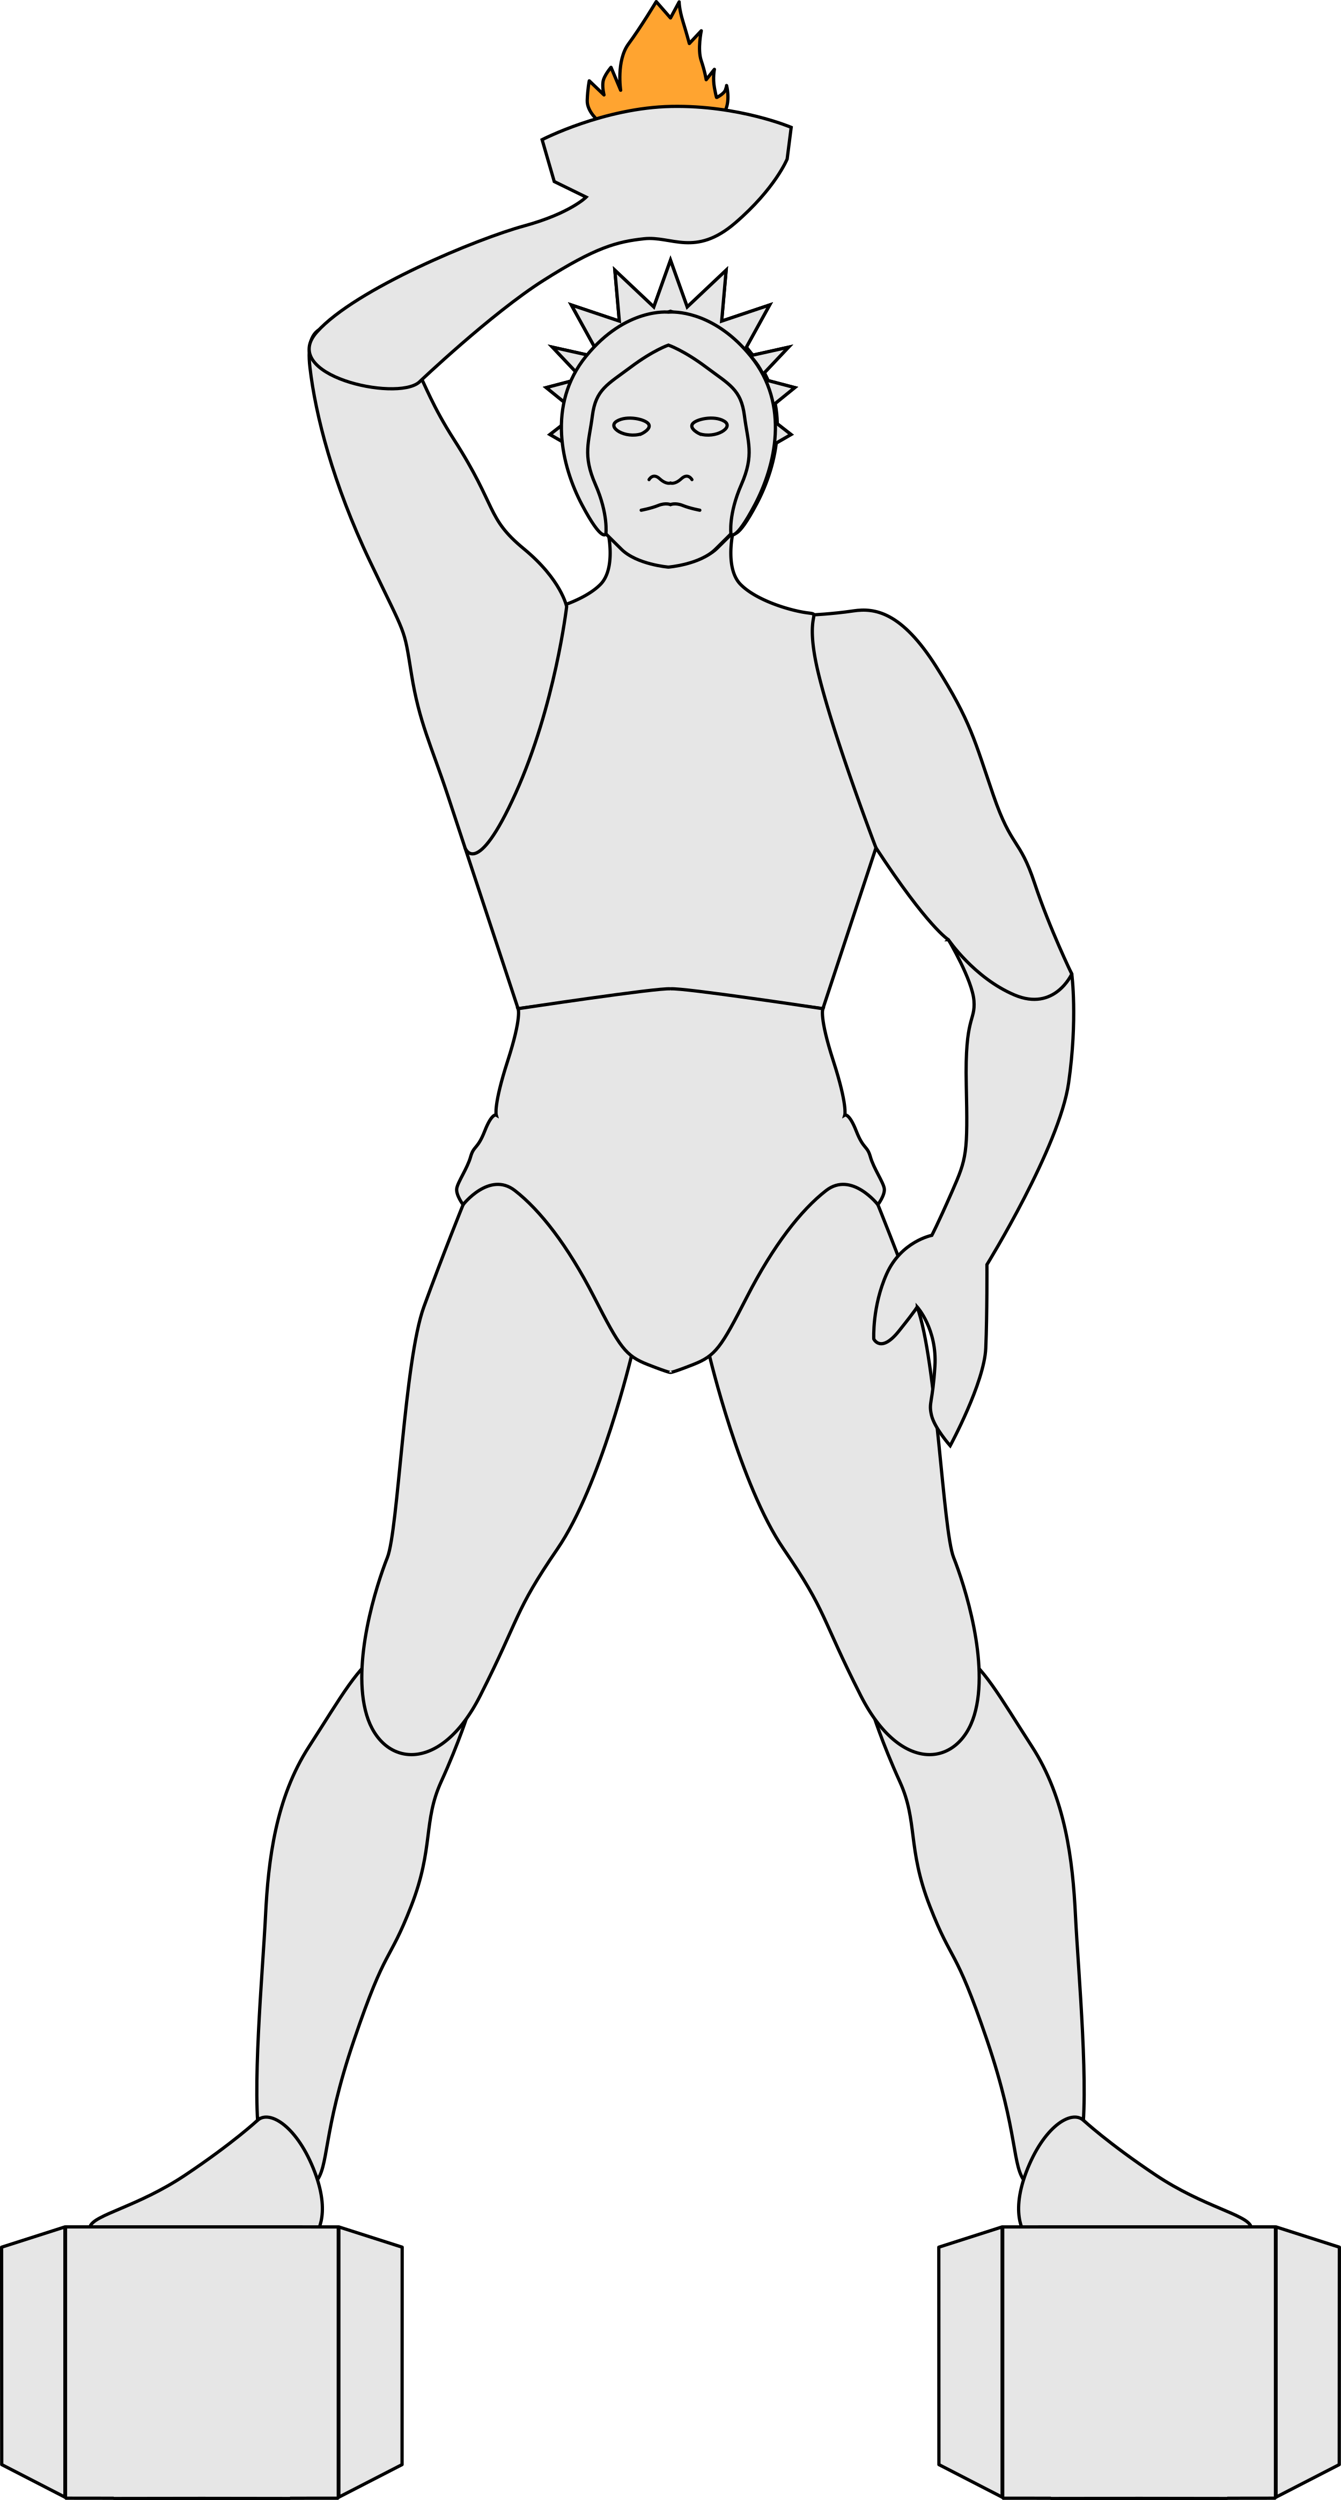 <?xml version="1.0" encoding="UTF-8" standalone="no"?>
<svg
   xmlns:dc="http://purl.org/dc/elements/1.1/"
   xmlns:cc="http://creativecommons.org/ns#"
   xmlns:rdf="http://www.w3.org/1999/02/22-rdf-syntax-ns#"
   xmlns:svg="http://www.w3.org/2000/svg"
   xmlns="http://www.w3.org/2000/svg"
   xmlns:sodipodi="http://sodipodi.sourceforge.net/DTD/sodipodi-0.dtd"
   xmlns:inkscape="http://www.inkscape.org/namespaces/inkscape"
   width="413.208"
   height="770.094"
   viewBox="0 0 109.328 203.754"
   version="1.1"
   id="svg905"
   sodipodi:docname="colosso.svg"
   inkscape:version="1.0 (b51213c273, 2020-08-10)">
  <defs
     id="defs909" />
  <sodipodi:namedview
     pagecolor="#ffffff"
     bordercolor="#666666"
     borderopacity="1"
     objecttolerance="10"
     gridtolerance="10"
     guidetolerance="10"
     inkscape:pageopacity="0"
     inkscape:pageshadow="2"
     inkscape:window-width="1440"
     inkscape:window-height="871"
     id="namedview907"
     showgrid="false"
     inkscape:zoom="0.45189289"
     inkscape:cx="-63.793118"
     inkscape:cy="532.95712"
     inkscape:window-x="0"
     inkscape:window-y="0"
     inkscape:window-maximized="1"
     inkscape:current-layer="svg905" />
  <path
     d="m 48.834,9.895 c 0,0 -0.99,-0.782 -0.959,-1.717 0.032,-0.935 0.166,-1.591 0.166,-1.591 l 1.202,1.149 c 0,0 -0.154,-0.58 -0.08,-1.076 0.072,-0.496 0.653,-1.172 0.653,-1.172 l 0.785,1.867 c 0,0 -0.372,-2.401 0.64,-3.777 1.014,-1.375 2.26,-3.446 2.26,-3.446 l 1.163,1.332 0.706,-1.31 c 0,0 -0.012,0.546 0.313,1.61 0.326,1.062 0.517,1.783 0.517,1.783 l 0.974,-1.04 c 0,0 -0.316,1.51 -0.01,2.416 0.306,0.906 0.41,1.573 0.41,1.573 l 0.668,-0.845 c 0,0 -0.145,0.715 0.005,1.512 0.15,0.797 0.178,0.788 0.178,0.788 0,0 0.605,-0.292 0.72,-0.631 0.115,-0.34 0.091,-0.352 0.091,-0.352 0,0 0.312,1.182 -0.109,2.044 -0.42,0.861 -10.081,1.293 -10.293,0.883 z"
     fill="#ffa430"
     stroke-width="0.265"
     stroke-linejoin="round"
     id="path833"
     style="stroke:#000000" />
  <path
     d="m 71.118,139.487 c 0,0 0.761,2.467 2.242,5.715 1.481,3.249 0.597,5.403 2.451,10.157 1.854,4.754 2.01,3.128 4.648,10.881 2.637,7.753 2,10.358 3.175,11.64 1.175,1.283 3.762,0.645 4.487,-3.225 0.725,-3.871 -0.217,-13.967 -0.44,-18.529 -0.222,-4.562 -0.833,-9.591 -3.542,-13.777 -2.708,-4.186 -3.93,-6.53 -6.083,-7.886 -2.154,-1.357 -8.215,2.025 -6.938,5.024 z"
     fill="#e6e6e6"
     stroke-width="0.265"
     id="path835"
     style="stroke:#000000" />
  <path
     d="m 71.573,98.179 c 0,0 1.612,3.978 3.2,8.33 1.59,4.353 2.093,18.211 2.973,20.422 0.88,2.21 2.95,8.633 1.689,12.842 -1.261,4.21 -5.977,4.898 -9.263,-1.588 -3.285,-6.486 -2.744,-6.776 -6.286,-11.948 -3.542,-5.172 -6.052,-15.784 -6.052,-15.784 0,0 -1.102,-5.924 4.397,-11.844 5.5,-5.919 8.134,-3.28 9.342,-0.43 z m 16.753,74.614 c 0,0 2.012,1.874 5.9,4.47 3.888,2.596 7.408,3.206 7.763,4.194 0.354,0.988 -18.306,0.76 -18.306,0.76 0,0 -1.421,-1.482 -0.022,-5.183 1.4,-3.701 3.666,-5.128 4.665,-4.24 z"
     fill="#e6e6e6"
     stroke-width="0.265"
     id="path837"
     style="stroke:#000000;stroke-width:0.265;stroke-miterlimit:4;stroke-dasharray:none" />
  <path
     d="m 77.32,76.583 c 0,0 1.958,3.278 2.084,4.983 0.125,1.705 -0.753,1.194 -0.628,6.82 0.126,5.626 0.044,5.985 -1.156,8.718 -1.2,2.733 -1.652,3.573 -1.652,3.573 0,0 -2.485,0.48 -3.677,3.132 -1.192,2.653 -1.054,5.314 -1.054,5.314 0,0 0.564,1.21 2.05,-0.648 1.486,-1.858 1.486,-1.966 1.486,-1.966 0,0 1.639,1.812 1.447,4.845 -0.192,3.032 -0.519,2.916 -0.283,3.967 0.236,1.05 1.529,2.503 1.529,2.503 0,0 2.784,-5.131 2.901,-7.957 0.117,-2.826 0.095,-6.804 0.095,-6.804 0,0 5.912,-9.577 6.66,-14.81 0.748,-5.233 0.256,-8.874 0.256,-8.874 0,0 -0.999,-2.318 -4.52,-3.505 -3.522,-1.186 -5.539,0.709 -5.539,0.709 z"
     fill="#e6e6e6"
     stroke-width="0.265"
     id="path839"
     style="stroke:#000000" />
  <path
     d="m 66.115,50.12 c 0,0 1.712,-0.074 3.465,-0.334 1.752,-0.26 3.93,0.089 6.75,4.55 2.819,4.46 3.131,6.037 4.645,10.442 1.513,4.406 2.138,3.489 3.366,7.185 1.227,3.696 3.037,7.416 3.037,7.416 0,0 -1.396,3.102 -4.68,1.704 -3.283,-1.398 -5.379,-4.5 -5.379,-4.5 0,0 -1.662,-1.002 -5.904,-7.488 -3.587,-6.289 -8.362,-12.127 -5.3,-18.975 z"
     fill="#e6e6e6"
     stroke-width="0.265"
     id="path841"
     style="stroke:#000000" />
  <path
     d="m 50.681,43.233 a 3.757,3.757 0 0 0 -1.107,0.175 c 0,0 0.663,2.915 -0.624,4.221 -1.288,1.306 -4.01,2.122 -5.393,2.31 -1.384,0.19 0.307,-0.251 -0.96,4.979 -1.266,5.23 -4.684,14.177 -4.684,14.177 l 4.325,13.11 c 0,0 7.6,-1.11 12.426,-1.033 4.826,-0.077 12.425,1.034 12.425,1.034 l 4.326,-13.111 c 0,0 -3.418,-8.948 -4.684,-14.177 -1.267,-5.23 0.424,-4.79 -0.96,-4.979 -1.384,-0.189 -4.105,-1.004 -5.393,-2.31 -1.287,-1.306 -0.624,-4.221 -0.624,-4.221 -2.575,-0.782 -3.698,1.22 -5.09,2.705 -1.175,-1.252 -2.157,-2.874 -3.983,-2.88 z"
     fill="#e6e6e6"
     stroke-width="0.265"
     id="path843"
     style="stroke:#000000" />
  <path
     d="m 54.663,21.207 -1.363,3.81 -3.173,-2.995 0.365,4.147 -3.91,-1.313 1.898,3.442 -0.515,0.649 -2.921,-0.65 2.006,2.124 -0.219,0.564 -2.297,0.604 1.738,1.409 -0.075,1.356 -1.358,1.057 1.517,0.875 c 0,0 -0.572,-4.19 1.347,-6.744 1.919,-2.555 6.96,-4.176 6.96,-4.176 0,0 5.041,1.62 6.96,4.176 1.92,2.555 1.347,6.744 1.347,6.744 l 1.517,-0.875 -1.358,-1.057 -0.075,-1.356 1.738,-1.41 -2.297,-0.603 -0.219,-0.564 2.006,-2.125 -2.921,0.651 -0.515,-0.65 1.898,-3.44 -3.91,1.312 0.365,-4.147 -3.174,2.995 z"
     fill="#e6e6e6"
     stroke-width="0.265"
     id="path845"
     style="stroke:#000000" />
  <path
     d="m 54.662,26.56 -5.651,3.239 -2.656,6.485 3.217,7.122 1.26,1.25 c 1.261,1.25 3.83,1.456 3.83,1.456 0,0 2.569,-0.206 3.829,-1.456 l 1.261,-1.25 3.217,-7.122 -2.656,-6.485 z"
     fill="#e6e6e6"
     id="path847"
     style="stroke:#000000;stroke-width:0.265" />
  <path
     d="m 54.657,39.367 c 0,0 0.342,0.15 0.894,-0.355 0.552,-0.506 0.863,0.08 0.863,0.08"
     fill="none"
     stroke-width="0.253"
     stroke-linecap="round"
     id="path849"
     style="stroke:#000000" />
  <path
     d="m 57.033,35.357 c 0,0 -0.817,-0.38 -0.594,-0.781 0.224,-0.401 1.764,-0.762 2.604,-0.25 0.84,0.512 -0.702,1.443 -2.01,1.03 z"
     fill="#e6e6e6"
     stroke-width="0.265"
     id="path851"
     style="stroke:#000000" />
  <path
     d="m 54.663,41.123 c 0,0 0.395,-0.169 0.997,0.072 0.601,0.242 1.391,0.386 1.391,0.386"
     fill="none"
     stroke-width="0.265"
     stroke-linecap="round"
     id="path853"
     style="stroke:#000000" />
  <path
     d="m 54.506,25.357 c -0.708,-0.02 -3.717,0.116 -6.542,3.589 -3.229,3.969 -1.986,8.976 -0.334,12.102 1.652,3.126 1.942,2.359 1.942,2.359 0,0 0.213,-1.587 -0.849,-4.011 -1.063,-2.424 -0.522,-3.453 -0.249,-5.597 0.273,-2.145 1.233,-2.542 3.098,-3.941 1.865,-1.399 3.091,-1.808 3.091,-1.808 0,0 1.226,0.409 3.091,1.808 1.865,1.399 2.825,1.796 3.098,3.941 0.273,2.145 0.814,3.174 -0.249,5.597 -1.063,2.424 -0.85,4.011 -0.85,4.011 0,0 0.29,0.767 1.942,-2.359 1.652,-3.126 2.894,-8.133 -0.334,-12.102 -3.229,-3.969 -6.698,-3.581 -6.698,-3.581 0,0 -0.054,-0.006 -0.155,-0.009 z"
     fill="#e6e6e6"
     stroke-width="0.265"
     id="path855"
     style="stroke:#000000" />
  <path
     d="m 54.669,39.367 c 0,0 -0.342,0.15 -0.894,-0.355 -0.552,-0.506 -0.863,0.08 -0.863,0.08"
     fill="none"
     stroke-width="0.253"
     stroke-linecap="round"
     id="path857"
     style="stroke:#000000" />
  <path
     d="m 52.293,35.357 c 0,0 0.817,-0.38 0.594,-0.781 -0.224,-0.401 -1.764,-0.762 -2.604,-0.25 -0.84,0.512 0.701,1.443 2.01,1.03 z"
     fill="#e6e6e6"
     stroke-width="0.265"
     id="path859"
     style="stroke:#000000" />
  <path
     d="m 54.663,41.123 c 0,0 -0.395,-0.169 -0.997,0.072 -0.601,0.242 -1.392,0.386 -1.392,0.386"
     fill="none"
     stroke-width="0.265"
     stroke-linecap="round"
     id="path861"
     style="stroke:#000000" />
  <path
     d="m 38.21,139.487 c 0,0 -0.761,2.467 -2.242,5.715 -1.481,3.249 -0.597,5.403 -2.451,10.157 -1.854,4.754 -2.01,3.128 -4.648,10.881 -2.637,7.753 -2,10.358 -3.175,11.64 -1.175,1.283 -3.762,0.645 -4.487,-3.225 -0.725,-3.871 0.217,-13.967 0.44,-18.529 0.222,-4.562 0.833,-9.591 3.542,-13.777 2.708,-4.186 3.93,-6.53 6.083,-7.886 2.154,-1.357 8.215,2.025 6.938,5.024 z"
     fill="#e6e6e6"
     stroke-width="0.265"
     id="path863"
     style="stroke:#000000" />
  <path
     d="m 37.755,98.179 c 0,0 -1.612,3.978 -3.2,8.33 -1.59,4.353 -2.093,18.211 -2.973,20.422 -0.88,2.21 -2.95,8.633 -1.689,12.842 1.261,4.21 5.977,4.898 9.263,-1.588 3.285,-6.486 2.744,-6.776 6.286,-11.948 3.542,-5.172 6.052,-15.784 6.052,-15.784 0,0 1.102,-5.924 -4.397,-11.844 -5.5,-5.919 -8.134,-3.28 -9.342,-0.43 z m -16.753,74.614 c 0,0 -2.012,1.874 -5.9,4.47 -3.888,2.596 -7.408,3.206 -7.763,4.194 -0.354,0.988 18.306,0.76 18.306,0.76 0,0 1.421,-1.482 0.022,-5.183 -1.4,-3.701 -3.666,-5.128 -4.665,-4.24 z"
     fill="#e6e6e6"
     stroke-width="0.265"
     id="path865"
     style="stroke:#000000;stroke-width:0.265;stroke-miterlimit:4;stroke-dasharray:none" />
  <g
     id="g885"
     style="stroke:#000000">
    <path
       d="m 108.243,41.164 -1.363,3.81 -3.173,-2.995 0.365,4.147 -3.91,-1.313 1.898,3.442 -0.515,0.649 -2.921,-0.65 2.006,2.124 -0.219,0.564 -2.297,0.604 1.738,1.409 -0.075,1.356 -1.358,1.057 1.517,0.875 c 0,0 -0.572,-4.19 1.347,-6.744 1.919,-2.555 6.96,-4.176 6.96,-4.176 0,0 5.041,1.62 6.96,4.176 1.92,2.555 1.347,6.744 1.347,6.744 l 1.517,-0.875 -1.358,-1.057 -0.075,-1.356 1.738,-1.41 -2.297,-0.603 -0.219,-0.564 2.006,-2.125 -2.921,0.651 -0.515,-0.65 1.898,-3.44 -3.91,1.312 0.365,-4.147 -3.174,2.995 z"
       fill="#e6e6e6"
       stroke-width="0.265"
       transform="matrix(-1,0,0,1,162.907,-19.957)"
       id="path867" />
    <path
       d="m 409.107,175.816 -21.359,12.243 -10.037,24.511 12.158,26.92 4.764,4.723 c 4.765,4.723 14.474,5.504 14.474,5.504 0,0 9.708,-0.78 14.473,-5.504 l 4.766,-4.723 12.158,-26.92 -10.037,-24.511 z"
       transform="matrix(-0.265,0,0,0.265,162.907,-19.957)"
       fill="#e6e6e6"
       id="path869" />
    <path
       d="m 108.237,59.324 c 0,0 0.342,0.15 0.894,-0.355 0.552,-0.506 0.863,0.08 0.863,0.08"
       fill="none"
       stroke-width="0.253"
       stroke-linecap="round"
       transform="matrix(-1,0,0,1,162.907,-19.957)"
       id="path871" />
    <path
       d="m 110.613,55.314 c 0,0 -0.817,-0.38 -0.594,-0.781 0.224,-0.401 1.764,-0.762 2.604,-0.25 0.84,0.512 -0.702,1.443 -2.01,1.03 z"
       fill="#e6e6e6"
       stroke-width="0.265"
       transform="matrix(-1,0,0,1,162.907,-19.957)"
       id="path873" />
    <path
       d="m 108.243,61.08 c 0,0 0.395,-0.169 0.997,0.072 0.601,0.242 1.391,0.386 1.391,0.386"
       fill="none"
       stroke-width="0.265"
       stroke-linecap="round"
       transform="matrix(-1,0,0,1,162.907,-19.957)"
       id="path875" />
    <path
       d="m 408.52,171.268 c -2.677,-0.076 -14.05,0.44 -24.727,13.566 -12.203,15.001 -7.507,33.925 -1.264,45.74 6.243,11.815 7.34,8.916 7.34,8.916 0,0 0.806,-6 -3.21,-15.16 -4.018,-9.16 -1.974,-13.049 -0.942,-21.156 1.032,-8.107 4.659,-9.606 11.709,-14.895 7.05,-5.288 11.681,-6.834 11.681,-6.834 0,0 4.632,1.546 11.682,6.834 7.05,5.289 10.677,6.788 11.71,14.895 1.03,8.107 3.075,11.995 -0.942,21.156 -4.018,9.16 -3.211,15.16 -3.211,15.16 0,0 1.096,2.899 7.34,-8.916 6.243,-11.815 10.938,-30.739 -1.264,-45.74 -12.203,-15.001 -25.315,-13.533 -25.315,-13.533 0,0 -0.205,-0.023 -0.587,-0.033 z"
       transform="matrix(-0.265,0,0,0.265,162.907,-19.957)"
       fill="#e6e6e6"
       stroke-width="1.002"
       id="path877" />
    <path
       d="m 108.249,59.324 c 0,0 -0.342,0.15 -0.894,-0.355 -0.552,-0.506 -0.863,0.08 -0.863,0.08"
       fill="none"
       stroke-width="0.253"
       stroke-linecap="round"
       transform="matrix(-1,0,0,1,162.907,-19.957)"
       id="path879" />
    <path
       d="m 105.873,55.314 c 0,0 0.817,-0.38 0.594,-0.781 -0.224,-0.401 -1.764,-0.762 -2.604,-0.25 -0.84,0.512 0.701,1.443 2.01,1.03 z"
       fill="#e6e6e6"
       stroke-width="0.265"
       transform="matrix(-1,0,0,1,162.907,-19.957)"
       id="path881" />
    <path
       d="m 108.243,61.08 c 0,0 -0.395,-0.169 -0.997,0.072 -0.601,0.242 -1.392,0.386 -1.392,0.386"
       fill="none"
       stroke-width="0.265"
       stroke-linecap="round"
       transform="matrix(-1,0,0,1,162.907,-19.957)"
       id="path883" />
  </g>
  <g
     fill="#e6e6e6"
     stroke-width="0.265"
     id="g897"
     style="stroke:#000000">
    <path
       d="m 130.118,203.097 5.162,-1.652 v 22.024 l -5.153,-2.653 z"
       stroke-linejoin="round"
       transform="translate(-53.58,-19.957)"
       id="path887" />
    <path
       d="m 135.327,201.445 v 22.11 l 3.922,0.004 v 0.02 l 7.197,-0.01 7.197,0.01 v -0.02 l 3.923,-0.005 v -22.11 h -18.317 z"
       stroke-linejoin="bevel"
       transform="translate(-53.58,-19.957)"
       id="path889" />
    <path
       d="m 162.774,203.097 -5.162,-1.652 v 22.024 l 5.153,-2.653 z m -76.406,0 -5.163,-1.652 v 22.024 l 5.154,-2.653 z"
       stroke-linejoin="round"
       transform="translate(-53.58,-19.957)"
       id="path891" />
    <path
       d="m 81.159,201.445 v 22.11 l -3.923,0.004 v 0.02 l -7.197,-0.01 -7.196,0.01 v -0.02 l -3.923,-0.005 v -22.11 h 18.316 z"
       stroke-linejoin="bevel"
       transform="translate(-53.58,-19.957)"
       id="path893" />
    <path
       d="m 53.711,203.097 5.163,-1.652 v 22.024 l -5.153,-2.653 z"
       stroke-linejoin="round"
       transform="translate(-53.58,-19.957)"
       id="path895" />
  </g>
  <path
     d="m 54.664,80.588 c -1,-0.107 -12.426,1.618 -12.426,1.618 0,0 0.316,0.651 -0.85,4.262 -1.167,3.61 -0.933,4.408 -0.933,4.408 0,0 -0.347,-0.202 -0.938,1.305 -0.59,1.507 -0.891,1.168 -1.152,2.102 -0.261,0.934 -1.047,2.046 -1.128,2.576 -0.082,0.53 0.517,1.32 0.517,1.32 0,0 2.149,-2.756 4.216,-1.157 2.066,1.599 4.324,4.506 6.455,8.663 2.13,4.157 2.557,4.805 4.398,5.526 1.84,0.72 1.841,0.633 1.841,0.633 0,0 0,0.088 1.84,-0.633 1.842,-0.721 2.268,-1.369 4.399,-5.526 2.13,-4.157 4.389,-7.064 6.455,-8.663 2.067,-1.599 4.215,1.157 4.215,1.157 0,0 0.6,-0.79 0.519,-1.32 -0.082,-0.53 -0.868,-1.642 -1.13,-2.576 -0.26,-0.934 -0.56,-0.595 -1.151,-2.102 -0.591,-1.507 -0.937,-1.305 -0.937,-1.305 0,0 0.233,-0.797 -0.933,-4.408 -1.167,-3.61 -0.852,-4.262 -0.852,-4.262 0,0 -11.426,-1.725 -12.425,-1.618 z M 46.197,49.44 c 0,0 -0.417,-2.18 -3.492,-4.715 -3.074,-2.535 -2.158,-3.386 -5.682,-8.883 -3.525,-5.498 -2.316,-6.758 -6.31,-8.29 -3.994,-1.533 -5.894,-1.463 -5.443,2.408 0.451,3.871 1.873,9.45 4.886,15.774 3.013,6.324 2.75,5.242 3.388,9.205 0.637,3.962 1.598,5.753 2.984,9.954 l 1.385,4.202 c 0,0 0.914,2.674 4.13,-4.458 3.216,-7.132 4.154,-15.197 4.154,-15.197 z"
     fill="#e6e6e6"
     stroke-width="0.265"
     id="path899"
     style="stroke:#000000;stroke-width:0.265;stroke-miterlimit:4;stroke-dasharray:none" />
  <path
     d="m 34.161,31.157 c 0,0 5.89,-5.606 10.149,-8.305 4.258,-2.7 5.98,-3.152 8.203,-3.395 2.223,-0.243 4.164,1.516 7.428,-1.29 3.264,-2.805 4.233,-5.206 4.233,-5.206 l 0.33,-2.582 c 0,0 -4.261,-1.812 -9.768,-1.706 -5.506,0.107 -10.54,2.711 -10.54,2.711 l 0.99,3.411 2.6,1.27 c 0,0 -1.304,1.324 -5.066,2.349 -3.763,1.024 -13.73,5.123 -16.885,8.643 -3.154,3.521 6.448,5.687 8.326,4.1 z"
     fill="#e6e6e6"
     stroke-width="0.264"
     id="path901"
     style="stroke:#000000" />
</svg>
